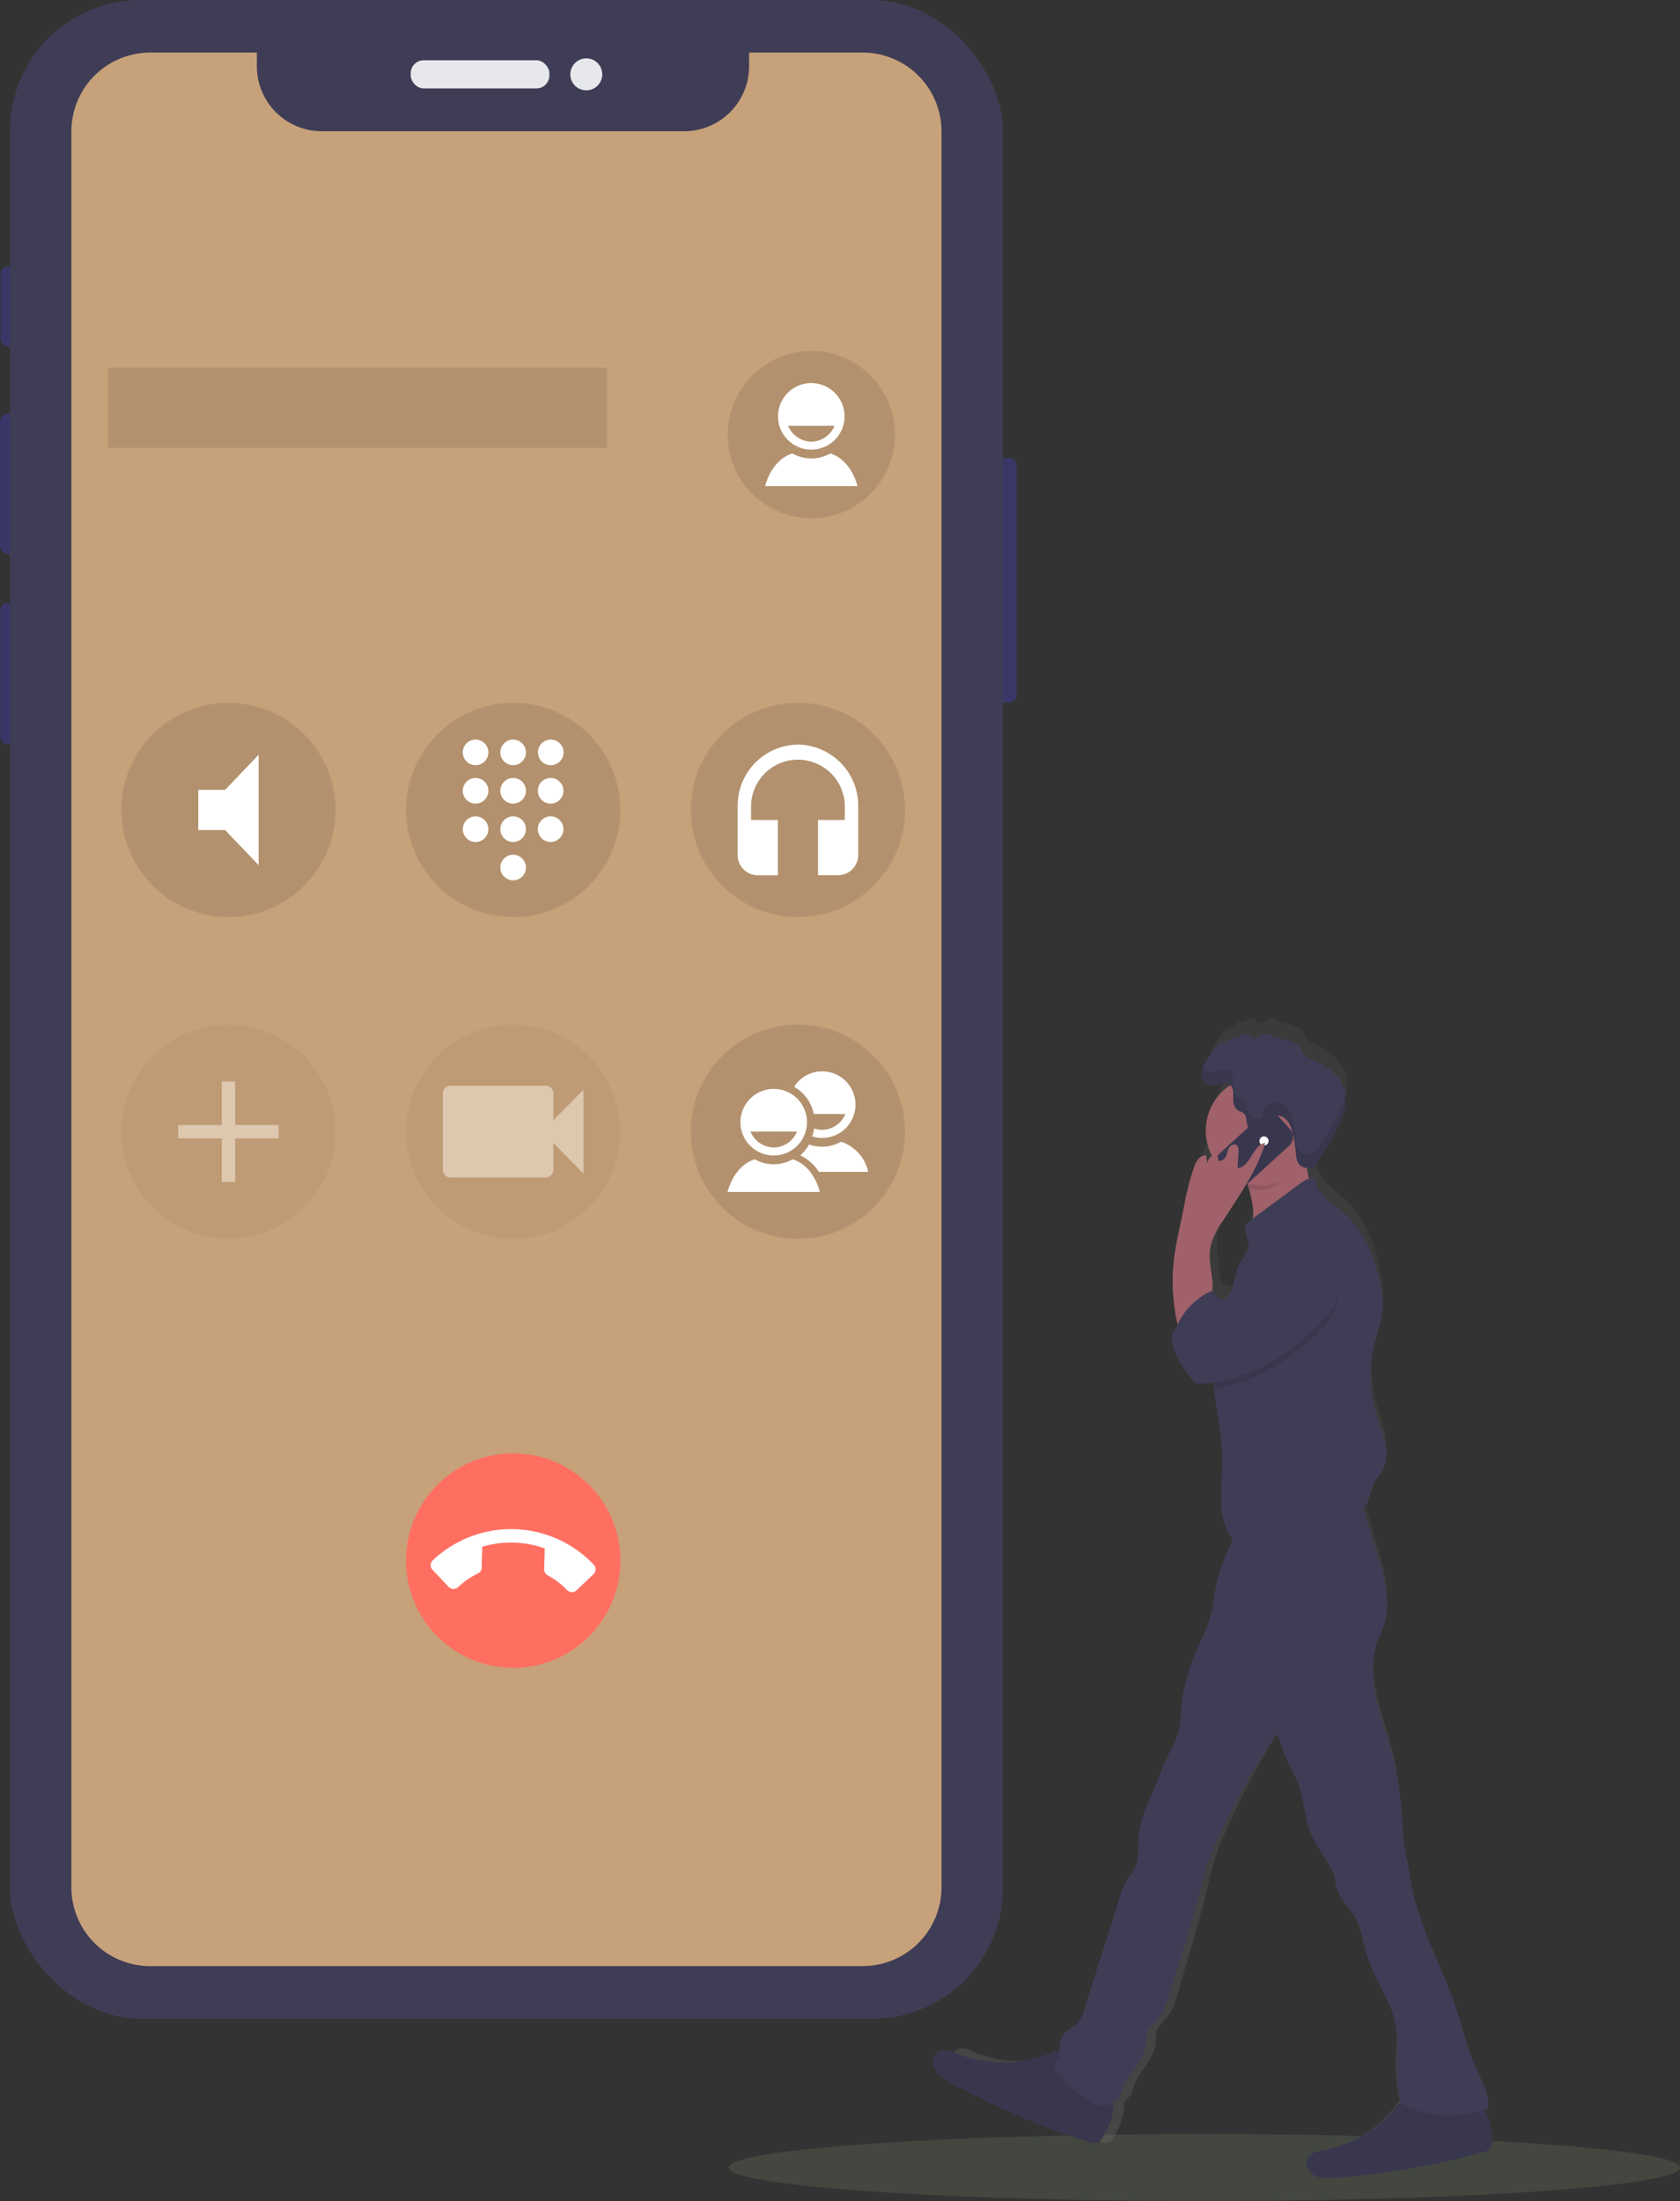 <svg xmlns="http://www.w3.org/2000/svg" xmlns:svg="http://www.w3.org/2000/svg" xmlns:se="http://svg-edit.googlecode.com" data-name="Layer 1" viewBox="412.33 113.77 501.52 656.81">
 <rect x="412.33" y="113.77" width="501.52" height="656.81" fill="#333333" stroke="none"/>
 <defs>
  <linearGradient id="a4d1bb72-7695-4d06-9254-f62b9a81de63" x1="0.5" x2="0.5" y1="1" y2="-0">
   <stop offset="0" stop-color="gray" stop-opacity="0.25"/>
   <stop offset="0.54" stop-color="gray" stop-opacity="0.12"/>
   <stop offset="1" stop-color="gray" stop-opacity="0.1"/>
  </linearGradient>
 </defs>
 <title>calling</title>
 <g class="layer">
  <title>Layer 1</title>
  <ellipse cx="771.85" cy="760.58" fill="#d4ffaa" id="svg_1" opacity="0.1" rx="142" ry="10"/>
  <rect fill="#3a3768" height="73.02" id="svg_10" rx="2.29" width="8.86" x="706.95" y="250.42"/>
  <rect fill="#3a3768" height="24.04" id="svg_11" rx="2.29" width="4.97" x="412.51" y="193.21"/>
  <rect fill="#3a3768" height="41.84" id="svg_12" rx="2.29" width="5.6" x="412.33" y="237.23"/>
  <rect fill="#3a3768" height="42.2" id="svg_13" rx="2.29" width="5.33" x="412.42" y="293.71"/>
  <rect fill="#3f3d56" height="602.39" id="svg_14" rx="38.99" width="296.4" x="415.33" y="113.77"/>
  <rect fill="#e6e8ec" height="8.4" id="svg_15" rx="3.87" width="41.39" x="534.94" y="131.76"/>
  <circle cx="587.35" cy="135.96" fill="#e6e8ec" id="svg_16" r="4.77"/>
  <path d="m697,194.17l-33.9,0l0,4.09a19.38,19.38 0 0 1 -19.38,19.38l-108.18,0a19.38,19.38 0 0 1 -19.38,-19.38l0,-4.09l-31.84,0a23.53,23.53 0 0 0 -23.53,23.54l0,523.93a23.53,23.53 0 0 0 23.53,23.54l212.68,0a23.54,23.54 0 0 0 23.54,-23.54l0,-523.93a23.54,23.54 0 0 0 -23.54,-23.54z" fill="#c7a17a" id="svg_17" transform="translate(-27.15 -64.71)"/>
  <rect height="24" id="svg_18" opacity="0.1" stroke="#c7a17a" stroke-miterlimit="10" width="149" x="444.53" y="223.47"/>
  <circle cx="480.53" cy="355.47" id="svg_19" opacity="0.1" r="32" stroke="#c7a17a" stroke-miterlimit="10"/>
  <path d="m498.68,414.18l0,12l8,0l10,10.45l0,-32.91l-10,10.46l-8,0z" fill="#fff" id="svg_20" transform="translate(-27.15 -64.71)"/>
  <circle cx="565.53" cy="355.47" id="svg_21" opacity="0.1" r="32" stroke="#c7a17a" stroke-miterlimit="10"/>
  <path d="m592.68,433.54a3.82,3.82 0 1 0 3.8,3.82a3.82,3.82 0 0 0 -3.8,-3.82zm-11.2,-34.36a3.82,3.82 0 1 0 3.79,3.82a3.82,3.82 0 0 0 -3.79,-3.82zm0,11.46a3.82,3.82 0 1 0 3.79,3.81a3.81,3.81 0 0 0 -3.79,-3.81zm0,11.45a3.82,3.82 0 1 0 3.79,3.82a3.82,3.82 0 0 0 -3.79,-3.82zm22.4,-15.27a3.82,3.82 0 1 0 -3.8,-3.82a3.81,3.81 0 0 0 3.8,3.82zm-11.2,15.27a3.82,3.82 0 1 0 3.8,3.82a3.82,3.82 0 0 0 -3.8,-3.82zm11.2,0a3.82,3.82 0 1 0 3.8,3.82a3.82,3.82 0 0 0 -3.8,-3.82zm0,-11.45a3.82,3.82 0 1 0 3.8,3.81a3.81,3.81 0 0 0 -3.8,-3.81zm-11.2,0a3.82,3.82 0 1 0 3.8,3.81a3.81,3.81 0 0 0 -3.8,-3.81zm0,-11.46a3.82,3.82 0 1 0 3.8,3.82a3.82,3.82 0 0 0 -3.8,-3.82z" fill="#fff" id="svg_22" transform="translate(-27.15 -64.71)"/>
  <g id="svg_23" opacity="0.4">
   <circle cx="480.53" cy="451.47" id="svg_24" opacity="0.1" r="32" stroke="#c7a17a" stroke-miterlimit="10"/>
   <path d="m522.68,518.18l-13,0l0,13l-4,0l0,-13l-13,0l0,-4l13,0l0,-13l4,0l0,13l13,0l0,4z" fill="#fff" id="svg_25" transform="translate(-27.15 -64.71)"/>
  </g>
  <circle cx="650.53" cy="355.47" id="svg_26" opacity="0.1" r="32" stroke="#c7a17a" stroke-miterlimit="10"/>
  <path d="m677.68,400.67a18.24,18.24 0 0 0 -18,18.48l0,14.37a6.08,6.08 0 0 0 6,6.16l6,0l0,-16.51l-8,0l0,-4a14,14 0 1 1 28,0l0,4l-8,0l0,16.5l6,0a6.07,6.07 0 0 0 6,-6.16l0,-14.36a18.24,18.24 0 0 0 -18,-18.48z" fill="#fff" id="svg_27" transform="translate(-27.15 -64.71)"/>
  <g id="svg_28" opacity="0.4">
   <circle cx="565.53" cy="451.47" id="svg_29" opacity="0.1" r="32" stroke="#c7a17a" stroke-miterlimit="10"/>
   <path d="m604.68,512.75l0,-8a2.31,2.31 0 0 0 -2.34,-2.28l-28.34,0a2.31,2.31 0 0 0 -2.33,2.28l0,22.81a2.32,2.32 0 0 0 2.33,2.28l28.33,0a2.32,2.32 0 0 0 2.34,-2.28l0,-8l9,9.12l0,-25.05l-8.99,9.12z" fill="#fff" id="svg_30" transform="translate(-27.15 -64.71)"/>
  </g>
  <circle cx="650.53" cy="451.47" id="svg_31" opacity="0.1" r="32" stroke="#c7a17a" stroke-miterlimit="10"/>
  <path d="m676.1,524.42a11.44,11.44 0 0 1 -11.29,0c-4.42,1.35 -7.13,5.82 -8.13,9.75l27.55,0c-1,-3.93 -3.7,-8.4 -8.13,-9.75zm-5.64,-21a9.93,9.93 0 1 0 9.92,9.92a9.92,9.92 0 0 0 -9.92,-9.92zm0,17.48a7.66,7.66 0 0 1 -6.94,-4.74l13.87,0a7.66,7.66 0 0 1 -6.93,4.75l0,-0.01z" fill="#fff" id="svg_32" transform="translate(-27.15 -64.71)"/>
  <path d="m683.92,528.17l14.76,0a12.28,12.28 0 0 0 -8.13,-9a11.47,11.47 0 0 1 -5.65,1.49a11.25,11.25 0 0 1 -3.9,-0.66a13.47,13.47 0 0 1 -2.62,3.28a12.77,12.77 0 0 1 5.54,4.89zm-1.5,-17.25l9.42,0a7.66,7.66 0 0 1 -6.94,4.72a7.26,7.26 0 0 1 -2.38,-0.42a12,12 0 0 1 -0.61,2.35a9.93,9.93 0 1 0 3,-19.39a9.94,9.94 0 0 0 -8.37,4.6a12.25,12.25 0 0 1 5.88,8.14z" fill="#fff" id="svg_33" transform="translate(-27.15 -64.71)"/>
  <circle cx="565.53" cy="579.47" fill="#ff6f61" id="svg_34" r="32"/>
  <path d="m576.25,652.08a23.61,23.61 0 0 1 5.91,-4.08a1.87,1.87 0 0 0 1.11,-1.74l0.17,-6.22a30.06,30.06 0 0 1 18.66,0.5l-0.17,6.22a2.07,2.07 0 0 0 1,1.8a21.9,21.9 0 0 1 5.82,4.4a2,2 0 0 0 2.83,0.08l5.08,-4.82a2,2 0 0 0 0.08,-2.82a34,34 0 0 0 -48.07,-1.3a2,2 0 0 0 -0.07,2.83l4.81,5.08a2,2 0 0 0 2.83,0.07l0.01,0z" fill="#fff" id="svg_35" transform="translate(-27.15 -64.71)"/>
  <circle cx="654.53" cy="243.47" id="svg_36" opacity="0.1" r="25" stroke="#c7a17a" stroke-miterlimit="10"/>
  <path d="m687.33,313.79a11.46,11.46 0 0 1 -11.3,0c-4.42,1.35 -7.13,5.82 -8.13,9.76l27.56,0c-1,-3.94 -3.71,-8.41 -8.13,-9.76zm-5.65,-21a9.93,9.93 0 1 0 9.92,9.93a9.94,9.94 0 0 0 -9.92,-9.93zm0,17.49a7.68,7.68 0 0 1 -6.94,-4.74l13.88,0a7.7,7.7 0 0 1 -6.94,4.75l0,-0.01z" fill="#fff" id="svg_37" transform="translate(-27.15 -64.71)"/>
  <path d="m724,795.68c1,1.89 2.88,3.05 4.69,4.08a222.68,222.68 0 0 0 39.56,17.81a2.64,2.64 0 0 0 3.84,-1.49c1.58,-2.66 3.31,-7 2.9,-10.51a5.86,5.86 0 0 0 2.63,-3.52a17.5,17.5 0 0 1 2.44,-5c1.87,-2.82 4.13,-5.65 4.43,-9.08a15.67,15.67 0 0 1 0.35,-3.64c0.53,-1.58 1.94,-2.62 3,-3.88c1.65,-2 2.44,-4.58 3.19,-7.09c3.12,-10.43 6.24,-20.86 8.84,-31.45c0.84,-3.43 1.62,-6.87 2.77,-10.2c1,-2.92 2.28,-5.72 3.55,-8.52a226.25,226.25 0 0 1 15.81,-29.32a78.48,78.48 0 0 0 3.39,9.24c0.68,1.55 1.41,3.08 2.1,4.63c2.61,5.84 2.14,13.34 5.35,18.83q2,3.38 3.94,6.75a13.59,13.59 0 0 1 1.69,3.57c0.21,0.88 0.23,1.8 0.38,2.69c0.68,4 3.93,6.82 5.73,10.39c1.65,3.26 2,7 3,10.59c2.37,8.3 8.19,15.51 8.78,24.16a62.39,62.39 0 0 1 -0.17,7a59.36,59.36 0 0 0 0.81,12.18a4.68,4.68 0 0 0 0.32,1.18a35.34,35.34 0 0 1 -22,14.86c-1.7,0.34 -3.65,0.7 -4.54,2.26c-1.07,1.86 0.14,4.42 2,5.42s4,0.9 6,0.72a217.9,217.9 0 0 0 42.37,-7.82a3.61,3.61 0 0 0 1.84,-1a3.71,3.71 0 0 0 0.61,-2.49a21,21 0 0 0 -2.2,-9.31l1,-0.35c0.56,-4 -1.5,-7.87 -3.1,-11.58c-2.78,-6.47 -4.3,-13.46 -6.5,-20.19c-4.24,-13 -11.09,-25.13 -12.74,-38.73c-0.45,-3.74 -1.57,-7.54 -1.81,-11.3c-0.48,-7.66 -1,-15.36 -2.67,-22.82c-1.4,-6.14 -3.61,-12 -5,-18.21s-1.84,-12.74 0.2,-18.68c0.58,-1.7 1.36,-3.31 1.89,-5c2,-6.61 0.09,-13.77 -1.85,-20.41q-0.92,-3.15 -1.82,-6.28c-0.81,-2.75 -1.61,-5.51 -2.49,-8.24c0.12,-0.11 0.23,-0.22 0.35,-0.35c1.76,-2 1.74,-5.06 3,-7.45c0.62,-1.23 1.56,-2.24 2.22,-3.44a12.6,12.6 0 0 0 0.91,-8.34c-0.53,-2.8 -1.59,-5.46 -2.39,-8.19a44.52,44.52 0 0 1 -0.48,-23c0.81,-3.23 2,-6.4 2.17,-9.73a28.38,28.38 0 0 0 -0.61,-6.63c-1.55,-8.4 -4.59,-16.92 -10.76,-22.47c-3.29,-3 -7.74,-5.63 -8.09,-10.19a2.55,2.55 0 0 0 -1.66,-0.06a17.84,17.84 0 0 1 -0.56,-3.17l0.05,0a4.09,4.09 0 0 0 0.92,0a1.83,1.83 0 0 0 0.74,-0.21a2.11,2.11 0 0 0 0.36,-0.27a6.51,6.51 0 0 0 1,-1.33c0.41,-0.68 0.78,-1.41 1.09,-1.91s0.81,-1.3 1.2,-2q1.75,-3 3.25,-6.1l0,-0.08c0.1,-0.19 0.19,-0.39 0.28,-0.58l0.12,-0.27l0.18,-0.41c0,-0.1 0.09,-0.21 0.13,-0.31s0.11,-0.25 0.16,-0.38l0.14,-0.33c0.05,-0.12 0.09,-0.24 0.14,-0.37a3.42,3.42 0 0 0 0.13,-0.34c0.05,-0.12 0.09,-0.24 0.13,-0.36s0.08,-0.23 0.13,-0.35s0.07,-0.24 0.11,-0.36l0.12,-0.36c0,-0.12 0.06,-0.23 0.1,-0.35l0.1,-0.37l0.09,-0.35l0.09,-0.38c0,-0.11 0,-0.22 0.07,-0.34s0,-0.26 0.07,-0.39s0,-0.22 0,-0.33l0.06,-0.39l0,-0.33c0,-0.14 0,-0.27 0,-0.4s0,-0.22 0,-0.33s0,-0.27 0,-0.4l0,-0.23c0,-0.14 0,-0.27 0,-0.41s0,-0.2 0,-0.3s0,-0.28 0,-0.42s0,-0.19 0,-0.28a7.93,7.93 0 0 0 -0.23,-1.16a11.93,11.93 0 0 0 -3.92,-5.93a24.55,24.55 0 0 0 -6,-3.61a4.38,4.38 0 0 1 -1.42,-0.89a11.12,11.12 0 0 1 -1.19,-2.24c-0.88,-1.54 -2.64,-2.23 -4.29,-2.64s-3.42,-0.67 -4.8,-1.72a1.27,1.27 0 0 0 -0.42,-0.24a1.09,1.09 0 0 0 -0.61,0.13l-3.85,1.71a1.83,1.83 0 0 0 -2.12,-1.51a5.13,5.13 0 0 0 -2.49,1.43a0.93,0.93 0 0 1 -0.23,-0.92l-3,2c-0.37,0.24 -1.05,0.3 -1,-0.16a31.28,31.28 0 0 0 -4.31,6a12.88,12.88 0 0 0 -0.94,2.07l0,0c0,0.15 -0.09,0.3 -0.13,0.45a0.29,0.29 0 0 0 0,0.09c0,0.13 -0.06,0.27 -0.08,0.41a0.5,0.5 0 0 0 0,0.12c0,0.17 0,0.35 0,0.52l0,0a5.49,5.49 0 0 0 0,0.58a3.19,3.19 0 0 0 1.73,2.66a3.08,3.08 0 0 0 1.2,0.19a15.48,15.48 0 0 0 2.54,-0.52a5.86,5.86 0 0 1 0.82,-0.14a2.56,2.56 0 0 1 0.39,0a2.21,2.21 0 0 1 1.44,0.49l0.06,0.06a16.83,16.83 0 0 0 -7,13.79a17.34,17.34 0 0 0 1.76,7.64a2.43,2.43 0 0 0 -1.25,2.26a7.68,7.68 0 0 1 -0.41,-2.38c-1.64,-0.33 -2.83,1.59 -3.42,3.24a80.53,80.53 0 0 0 -2.81,11.41c-0.51,2.57 -1,5.14 -1.52,7.71s-1,5.33 -1.38,8a61,61 0 0 0 0.93,20.79c-0.1,0.22 -0.19,0.45 -0.28,0.67c-0.3,0.8 -1.15,1.48 -1.25,2.33c-0.54,5.09 2.68,9.68 5.72,13.67a3,3 0 0 0 1,1a2.7,2.7 0 0 0 1.41,0.18a36.07,36.07 0 0 0 3.62,-0.36c0.07,0.68 0.15,1.35 0.23,2c0.86,7.18 2.33,14.36 2.32,21.59s-1.38,14.56 1.39,21c0.46,1.1 1.35,2 1.44,3.14l0.17,0a65.29,65.29 0 0 0 -4.14,10.74c-1.1,4.34 -1.33,8.9 -2.56,13.2c-1.05,3.65 -2.8,7 -4.21,10.56a58,58 0 0 0 -4,18.11a22.63,22.63 0 0 1 -1.7,8.31a84.53,84.53 0 0 0 -4.24,9.77c-2,5.94 -5.37,11.57 -6,17.86c-0.35,3.56 0.16,7.36 -1.33,10.58c-0.58,1.26 -1.44,2.35 -2.12,3.54a28.61,28.61 0 0 0 -2.31,6l-9.9,32.83a10.72,10.72 0 0 1 -2.42,4.87c-0.92,0.88 -2.13,1.36 -3,2.27c-1.4,1.42 -1.75,3.5 -1.76,5.62a11.8,11.8 0 0 0 -3.06,1a33.71,33.71 0 0 1 -26.49,0c-1.6,-0.69 -3.42,-1.51 -5,-0.72c-1.85,0.96 -2.15,3.75 -1.15,5.64zm78.87,-248.68a21.55,21.55 0 0 1 3.28,-7.59c2.24,-3.69 4.6,-7.34 6.74,-11.11l0.61,-0.59c0.17,0.48 0.33,1 0.48,1.45a34.91,34.91 0 0 1 0.89,3.9a18.79,18.79 0 0 1 0.28,5l-0.14,0.11a5.33,5.33 0 0 0 -1.89,2.11a4.25,4.25 0 0 0 0,2.64l-0.09,0.1l0.1,-0.07c0.35,1.38 1,2.8 0.79,4.2c-0.23,1.69 -1.59,2.92 -2.44,4.37c-2,3.49 -1.36,8.79 -4.65,10.93l-0.06,0.14l0,0a4.74,4.74 0 0 1 -3.23,-2.66l0,0c0.26,-4.27 -1.34,-8.65 -0.67,-12.93z" fill="url(#a4d1bb72-7695-4d06-9254-f62b9a81de63)" id="svg_41" transform="translate(-27.15 -64.71)"/>
  <path d="m884.91,817.22a3.47,3.47 0 0 1 -0.63,2.45a3.89,3.89 0 0 1 -1.92,1a238.61,238.61 0 0 1 -44.14,7.72c-2.14,0.16 -4.4,0.28 -6.29,-0.71s-3.15,-3.52 -2,-5.35c0.93,-1.54 3,-1.9 4.73,-2.23a37,37 0 0 0 23.16,-15a10.74,10.74 0 0 1 2.52,-2.92c1.92,-1.31 4.47,-1 6.74,-0.55c4,0.82 9.31,1.79 12.92,3.75s4.85,8.01 4.91,11.84z" fill="#3f3d56" id="svg_42" transform="translate(-27.15 -64.71)"/>
  <path d="m884.91,817.22a3.47,3.47 0 0 1 -0.63,2.45a3.89,3.89 0 0 1 -1.92,1a238.61,238.61 0 0 1 -44.14,7.72c-2.14,0.16 -4.4,0.28 -6.29,-0.71s-3.15,-3.52 -2,-5.35c0.93,-1.54 3,-1.9 4.73,-2.23a37,37 0 0 0 23.16,-15a10.74,10.74 0 0 1 2.52,-2.92c1.92,-1.31 4.47,-1 6.74,-0.55c4,0.82 9.31,1.79 12.92,3.75s4.85,8.01 4.91,11.84z" id="svg_43" opacity="0.1" transform="translate(-27.15 -64.71)"/>
  <path d="m768.7,816.25a3.55,3.55 0 0 1 -1.87,1.72a3.83,3.83 0 0 1 -2.13,-0.25a238.82,238.82 0 0 1 -41.22,-17.57c-1.88,-1 -3.84,-2.16 -4.89,-4s-0.73,-4.67 1.2,-5.6c1.62,-0.78 3.52,0 5.18,0.71a36.9,36.9 0 0 0 27.6,0a10.69,10.69 0 0 1 3.71,-1.08c2.31,-0.05 4.3,1.58 6,3.21c2.92,2.87 6.83,6.58 8.79,10.18s-0.34,9.43 -2.37,12.68z" fill="#3f3d56" id="svg_44" transform="translate(-27.15 -64.71)"/>
  <path d="m768.7,816.25a3.55,3.55 0 0 1 -1.87,1.72a3.83,3.83 0 0 1 -2.13,-0.25a238.82,238.82 0 0 1 -41.22,-17.57c-1.88,-1 -3.84,-2.16 -4.89,-4s-0.73,-4.67 1.2,-5.6c1.62,-0.78 3.52,0 5.18,0.71a36.9,36.9 0 0 0 27.6,0a10.69,10.69 0 0 1 3.71,-1.08c2.31,-0.05 4.3,1.58 6,3.21c2.92,2.87 6.83,6.58 8.79,10.18s-0.34,9.43 -2.37,12.68z" id="svg_45" opacity="0.1" transform="translate(-27.15 -64.71)"/>
  <path d="m844.92,624.75c1.49,4 2.74,8 4,12l1.9,6.2c2,6.55 4,13.61 1.93,20.14c-0.55,1.69 -1.36,3.28 -2,5c-2.12,5.86 -1.63,12.37 -0.21,18.44s3.72,11.9 5.18,18c1.77,7.36 2.28,15 2.78,22.51c0.25,3.71 1.41,7.46 1.89,11.15c1.72,13.41 8.85,25.43 13.27,38.21c2.29,6.63 3.87,13.52 6.78,19.91c1.66,3.66 3.81,7.45 3.23,11.42c-8.13,2.88 -17.14,2.83 -24.8,-1.12a2.54,2.54 0 0 1 -1.68,-2.33a55.19,55.19 0 0 1 -0.8,-12a58.54,58.54 0 0 0 0.17,-6.88c-0.61,-8.53 -6.68,-15.64 -9.14,-23.84c-1,-3.49 -1.46,-7.22 -3.18,-10.44c-1.88,-3.52 -5.26,-6.33 -6,-10.25c-0.16,-0.88 -0.18,-1.78 -0.39,-2.65a13.28,13.28 0 0 0 -1.77,-3.53l-4.08,-6.69c-3.35,-5.42 -2.86,-12.82 -5.57,-18.58c-0.72,-1.53 -1.49,-3 -2.2,-4.56a76.37,76.37 0 0 1 -3.53,-9.12a218.24,218.24 0 0 0 -16.5,28.89a89.74,89.74 0 0 0 -3.7,8.41c-1.2,3.28 -2,6.68 -2.89,10.06c-2.7,10.45 -6,20.74 -9.21,31c-0.78,2.48 -1.61,5 -3.32,7c-1.1,1.24 -2.56,2.26 -3.12,3.83a14.71,14.71 0 0 0 -0.36,3.58c-0.32,3.39 -2.67,6.18 -4.62,9a16.89,16.89 0 0 0 -2.54,5a5.86,5.86 0 0 1 -8,3.75l-0.08,0a17.58,17.58 0 0 1 -2.28,-1.36a42.13,42.13 0 0 1 -5.37,-4a31,31 0 0 1 -4,-4.72a2.28,2.28 0 0 1 1.14,-3.46l0,0c-0.21,-2.78 -0.27,-5.95 1.73,-7.87c0.93,-0.9 2.19,-1.38 3.15,-2.24a10.4,10.4 0 0 0 2.52,-4.8q5.12,-16.12 10.22,-32.24a27.41,27.41 0 0 1 2.41,-5.94c0.71,-1.18 1.6,-2.25 2.21,-3.49c1.55,-3.18 1,-6.92 1.38,-10.44c0.65,-6.21 4.13,-11.75 6.24,-17.61a81.55,81.55 0 0 1 4.42,-9.65a21.16,21.16 0 0 0 1.77,-8.19a54.69,54.69 0 0 1 4.16,-17.87c1.46,-3.48 3.29,-6.81 4.38,-10.42c1.29,-4.24 1.52,-8.74 2.68,-13a62.48,62.48 0 0 1 4.33,-10.64c1.45,-3 2.94,-6.07 5.33,-8.4c3.92,-3.82 9.69,-5.07 15.16,-5.24s11.53,0.64 16.98,0.07z" fill="#3f3d56" id="svg_46" transform="translate(-27.15 -64.71)"/>
  <path d="m811.35,546.87q10.56,-6.24 20.89,-12.88a13.27,13.27 0 0 1 -2.61,-7.67c0,-0.11 0,-0.22 0,-0.33c-0.1,-2.69 0.92,-5 -2.47,-4.65a64.36,64.36 0 0 0 -9.63,2c-0.9,0.23 -8.7,3.1 -9,2.81a19.2,19.2 0 0 1 3.77,7.06a34.24,34.24 0 0 1 0.93,3.85c0.68,3.44 0.71,7.48 -1.88,9.81z" fill="#a0616a" id="svg_47" transform="translate(-27.15 -64.71)"/>
  <path d="m801.9,593c0.9,7.08 2.43,14.17 2.42,21.29s-1.44,14.37 1.45,20.75c0.48,1.08 1.4,1.92 1.5,3.1c4,0.69 7.9,-1.18 11.71,-2.53a47.57,47.57 0 0 1 10.8,-2.42c3,-0.3 6.08,-0.32 9.06,-0.89a14.1,14.1 0 0 0 7.83,-4c1.83,-2 1.81,-5 3.09,-7.35c0.65,-1.21 1.63,-2.2 2.32,-3.39a11.89,11.89 0 0 0 0.94,-8.23a83.59,83.59 0 0 0 -2.49,-8.08a41.53,41.53 0 0 1 -0.5,-22.68c0.84,-3.19 2.06,-6.32 2.26,-9.61a26.73,26.73 0 0 0 -0.63,-6.54c-1.62,-8.28 -4.79,-16.69 -11.21,-22.16c-3.43,-2.93 -8.07,-5.56 -8.43,-10c-1.48,-0.58 -3.07,0.41 -4.34,1.35l-14.26,10.51a5.34,5.34 0 0 0 -2,2.09c-0.89,2.13 1.16,4.47 0.83,6.77c-0.24,1.67 -1.66,2.88 -2.54,4.32c-2.1,3.43 -1.42,8.66 -4.85,10.77c-0.31,0.64 -0.6,1.3 -0.86,2a48.64,48.64 0 0 0 -2.45,10.8a56.2,56.2 0 0 0 0.35,14.13z" fill="#3f3d56" id="svg_48" transform="translate(-27.15 -64.71)"/>
  <path d="m808.57,526.17a19.2,19.2 0 0 1 3.77,7.06a15.81,15.81 0 0 0 3.46,0.38c5.82,0 9.72,-6.67 12.61,-11.25c-0.09,-2.69 2.14,-1.35 -1.25,-1a64.36,64.36 0 0 0 -9.63,2c-0.9,0.23 -8.7,3.1 -8.96,2.81z" id="svg_49" opacity="0.1" transform="translate(-27.15 -64.71)"/>
  <circle cx="788.65" cy="451.17" fill="#a0616a" id="svg_50" r="16.36"/>
  <rect fill="#3f3d56" height="23.86" id="svg_51" rx="3.33" transform="translate(950.5 1409.59) rotate(-132.39)" width="12.27" x="807.92" y="509.55"/>
  <rect height="23.86" id="svg_52" opacity="0.1" rx="3.33" transform="translate(950.5 1409.59) rotate(-132.39)" width="12.27" x="807.92" y="509.55"/>
  <circle cx="789.67" cy="454.24" fill="#fff" id="svg_53" r="1.36"/>
  <path d="m801.9,593c12.62,-1.86 24.08,-9.44 32.85,-18.84a14.94,14.94 0 0 0 3.71,-5.55a16.76,16.76 0 0 0 0.45,-5.39l-0.21,-7.22c-0.09,-3.16 -0.22,-6.44 -1.75,-9.2s-4.94,-4.75 -7.88,-3.6c-7.73,3 -12.76,9.86 -17.18,16.88a71.9,71.9 0 0 1 -4.13,6.35c-0.75,0.95 -1.77,1.92 -3,1.79a2.26,2.26 0 0 1 -0.75,-0.2a48.64,48.64 0 0 0 -2.45,10.8a56.2,56.2 0 0 0 0.34,14.18z" id="svg_54" opacity="0.1" transform="translate(-27.15 -64.71)"/>
  <path d="m800.77,550.84a20.74,20.74 0 0 1 3.42,-7.5c4.89,-7.65 10.39,-15.12 13,-23.83c-3.81,0.69 -4.41,7.25 -8.27,7.54l0.3,-4.73c0,-0.8 0,-1.77 -0.65,-2.19s-1.81,0.13 -2.24,0.92s-0.52,1.75 -0.92,2.56s-1.34,1.53 -2.17,1.17l-0.34,-1.57a2.4,2.4 0 0 0 -2.89,2.44a7.24,7.24 0 0 1 -0.43,-2.35c-1.71,-0.32 -2.95,1.57 -3.56,3.2a75.93,75.93 0 0 0 -2.94,11.25l-1.57,7.61c-0.55,2.63 -1.09,5.26 -1.45,7.91a57.3,57.3 0 0 0 1.1,21.08a68,68 0 0 0 6.09,-3.81c1.51,-1.28 3.2,-2.73 3.77,-4.68c1.41,-4.92 -1.08,-10.07 -0.25,-15.02z" fill="#a0616a" id="svg_55" transform="translate(-27.15 -64.71)"/>
  <path d="m829.07,541.16c2.94,-1.15 6.35,0.84 7.88,3.6s1.66,6 1.75,9.2l0.2,7.24a16.51,16.51 0 0 1 -0.44,5.39a15.12,15.12 0 0 1 -3.7,5.55c-9.7,10.39 -22.67,18.54 -36.87,19.23a2.94,2.94 0 0 1 -1.47,-0.18a3.2,3.2 0 0 1 -1,-1c-3.17,-3.94 -6.52,-8.47 -6,-13.49c0.09,-0.84 1,-1.52 1.3,-2.3a20.29,20.29 0 0 1 9.83,-10.4l0.86,-0.4a5,5 0 0 0 3.37,2.64c1.2,0.12 2.23,-0.84 3,-1.79a72.06,72.06 0 0 0 4.13,-6.36c4.4,-7.09 9.44,-13.92 17.16,-16.93z" fill="#3f3d56" id="svg_56" transform="translate(-27.15 -64.71)"/>
  <path d="m828.06,526.58c-1.39,-0.72 -1.61,-2.57 -1.75,-4.13a40.94,40.94 0 0 0 -0.83,-5.4c-0.43,-2 -1.14,-4.06 -2.84,-5.12a4.15,4.15 0 0 0 -6.31,3.09a1.41,1.41 0 0 1 -0.28,0.93a1,1 0 0 1 -0.48,0.25a3.23,3.23 0 0 1 -3.79,-2.14c-0.29,-1 -0.07,-2.29 -0.78,-3.11s-1.55,-0.8 -2.24,-1.34a3.89,3.89 0 0 1 -1.13,-3.2c0,-1.49 0.2,-3.27 -1,-4.19c-1.81,-1.41 -4.53,0.83 -6.66,0a3.27,3.27 0 0 1 -1.83,-3.19a7.92,7.92 0 0 1 1.3,-3.66a30.72,30.72 0 0 1 4.49,-5.91c0,0.44 0.69,0.39 1.07,0.15l3.16,-1.92a0.85,0.85 0 0 0 0.25,0.91a5.43,5.43 0 0 1 2.59,-1.4a1.9,1.9 0 0 1 2.21,1.49l4,-1.73a0.83,0.83 0 0 1 1.07,0.11c1.44,1 3.28,1.29 5,1.69s3.55,1.09 4.47,2.61a10.79,10.79 0 0 0 1.25,2.2a4.67,4.67 0 0 0 1.51,0.89a26.2,26.2 0 0 1 6.3,3.55a11.88,11.88 0 0 1 4.09,5.86c1.08,3.89 -0.48,8 -2.29,11.59a74.25,74.25 0 0 1 -4.64,7.95c-0.64,1 -1.52,2.89 -2.55,3.47a4.78,4.78 0 0 1 -3.36,-0.3z" fill="#3f3d56" id="svg_57" transform="translate(-27.15 -64.71)"/>
  <path d="m800,498.14c2.13,0.82 4.85,-1.42 6.66,0c1.17,0.92 1,2.7 1,4.19a3.89,3.89 0 0 0 1.13,3.2c0.69,0.54 1.67,0.67 2.24,1.34s0.49,2.07 0.78,3.11a3.23,3.23 0 0 0 3.79,2.14a1,1 0 0 0 0.48,-0.25a1.41,1.41 0 0 0 0.28,-0.93a4.15,4.15 0 0 1 6.31,-3.09c1.7,1.06 2.41,3.16 2.84,5.12a40.94,40.94 0 0 1 0.83,5.4c0.14,1.56 0.36,3.41 1.75,4.13a4.78,4.78 0 0 0 3.42,0.3c1,-0.58 1.91,-2.5 2.55,-3.47a74.25,74.25 0 0 0 4.64,-8a24.77,24.77 0 0 0 2.46,-6.8c0.72,3.68 -0.76,7.5 -2.46,10.89a74.25,74.25 0 0 1 -4.64,7.95c-0.64,1 -1.52,2.89 -2.55,3.47a4.78,4.78 0 0 1 -3.42,-0.3c-1.39,-0.72 -1.61,-2.57 -1.75,-4.13a40.94,40.94 0 0 0 -0.83,-5.4c-0.43,-2 -1.14,-4.06 -2.84,-5.12a4.15,4.15 0 0 0 -6.31,3.09a1.41,1.41 0 0 1 -0.28,0.93a1,1 0 0 1 -0.48,0.25a3.23,3.23 0 0 1 -3.79,-2.14c-0.29,-1 -0.07,-2.29 -0.78,-3.11s-1.55,-0.8 -2.24,-1.34a3.89,3.89 0 0 1 -1.13,-3.2c0,-1.49 0.2,-3.27 -1,-4.19c-1.81,-1.41 -4.53,0.83 -6.66,0a3.27,3.27 0 0 1 -1.83,-3.19a5.82,5.82 0 0 1 0.5,-2.09a2.71,2.71 0 0 0 1.33,1.24z" id="svg_58" opacity="0.1" transform="translate(-27.15 -64.71)"/>
 </g>
</svg>